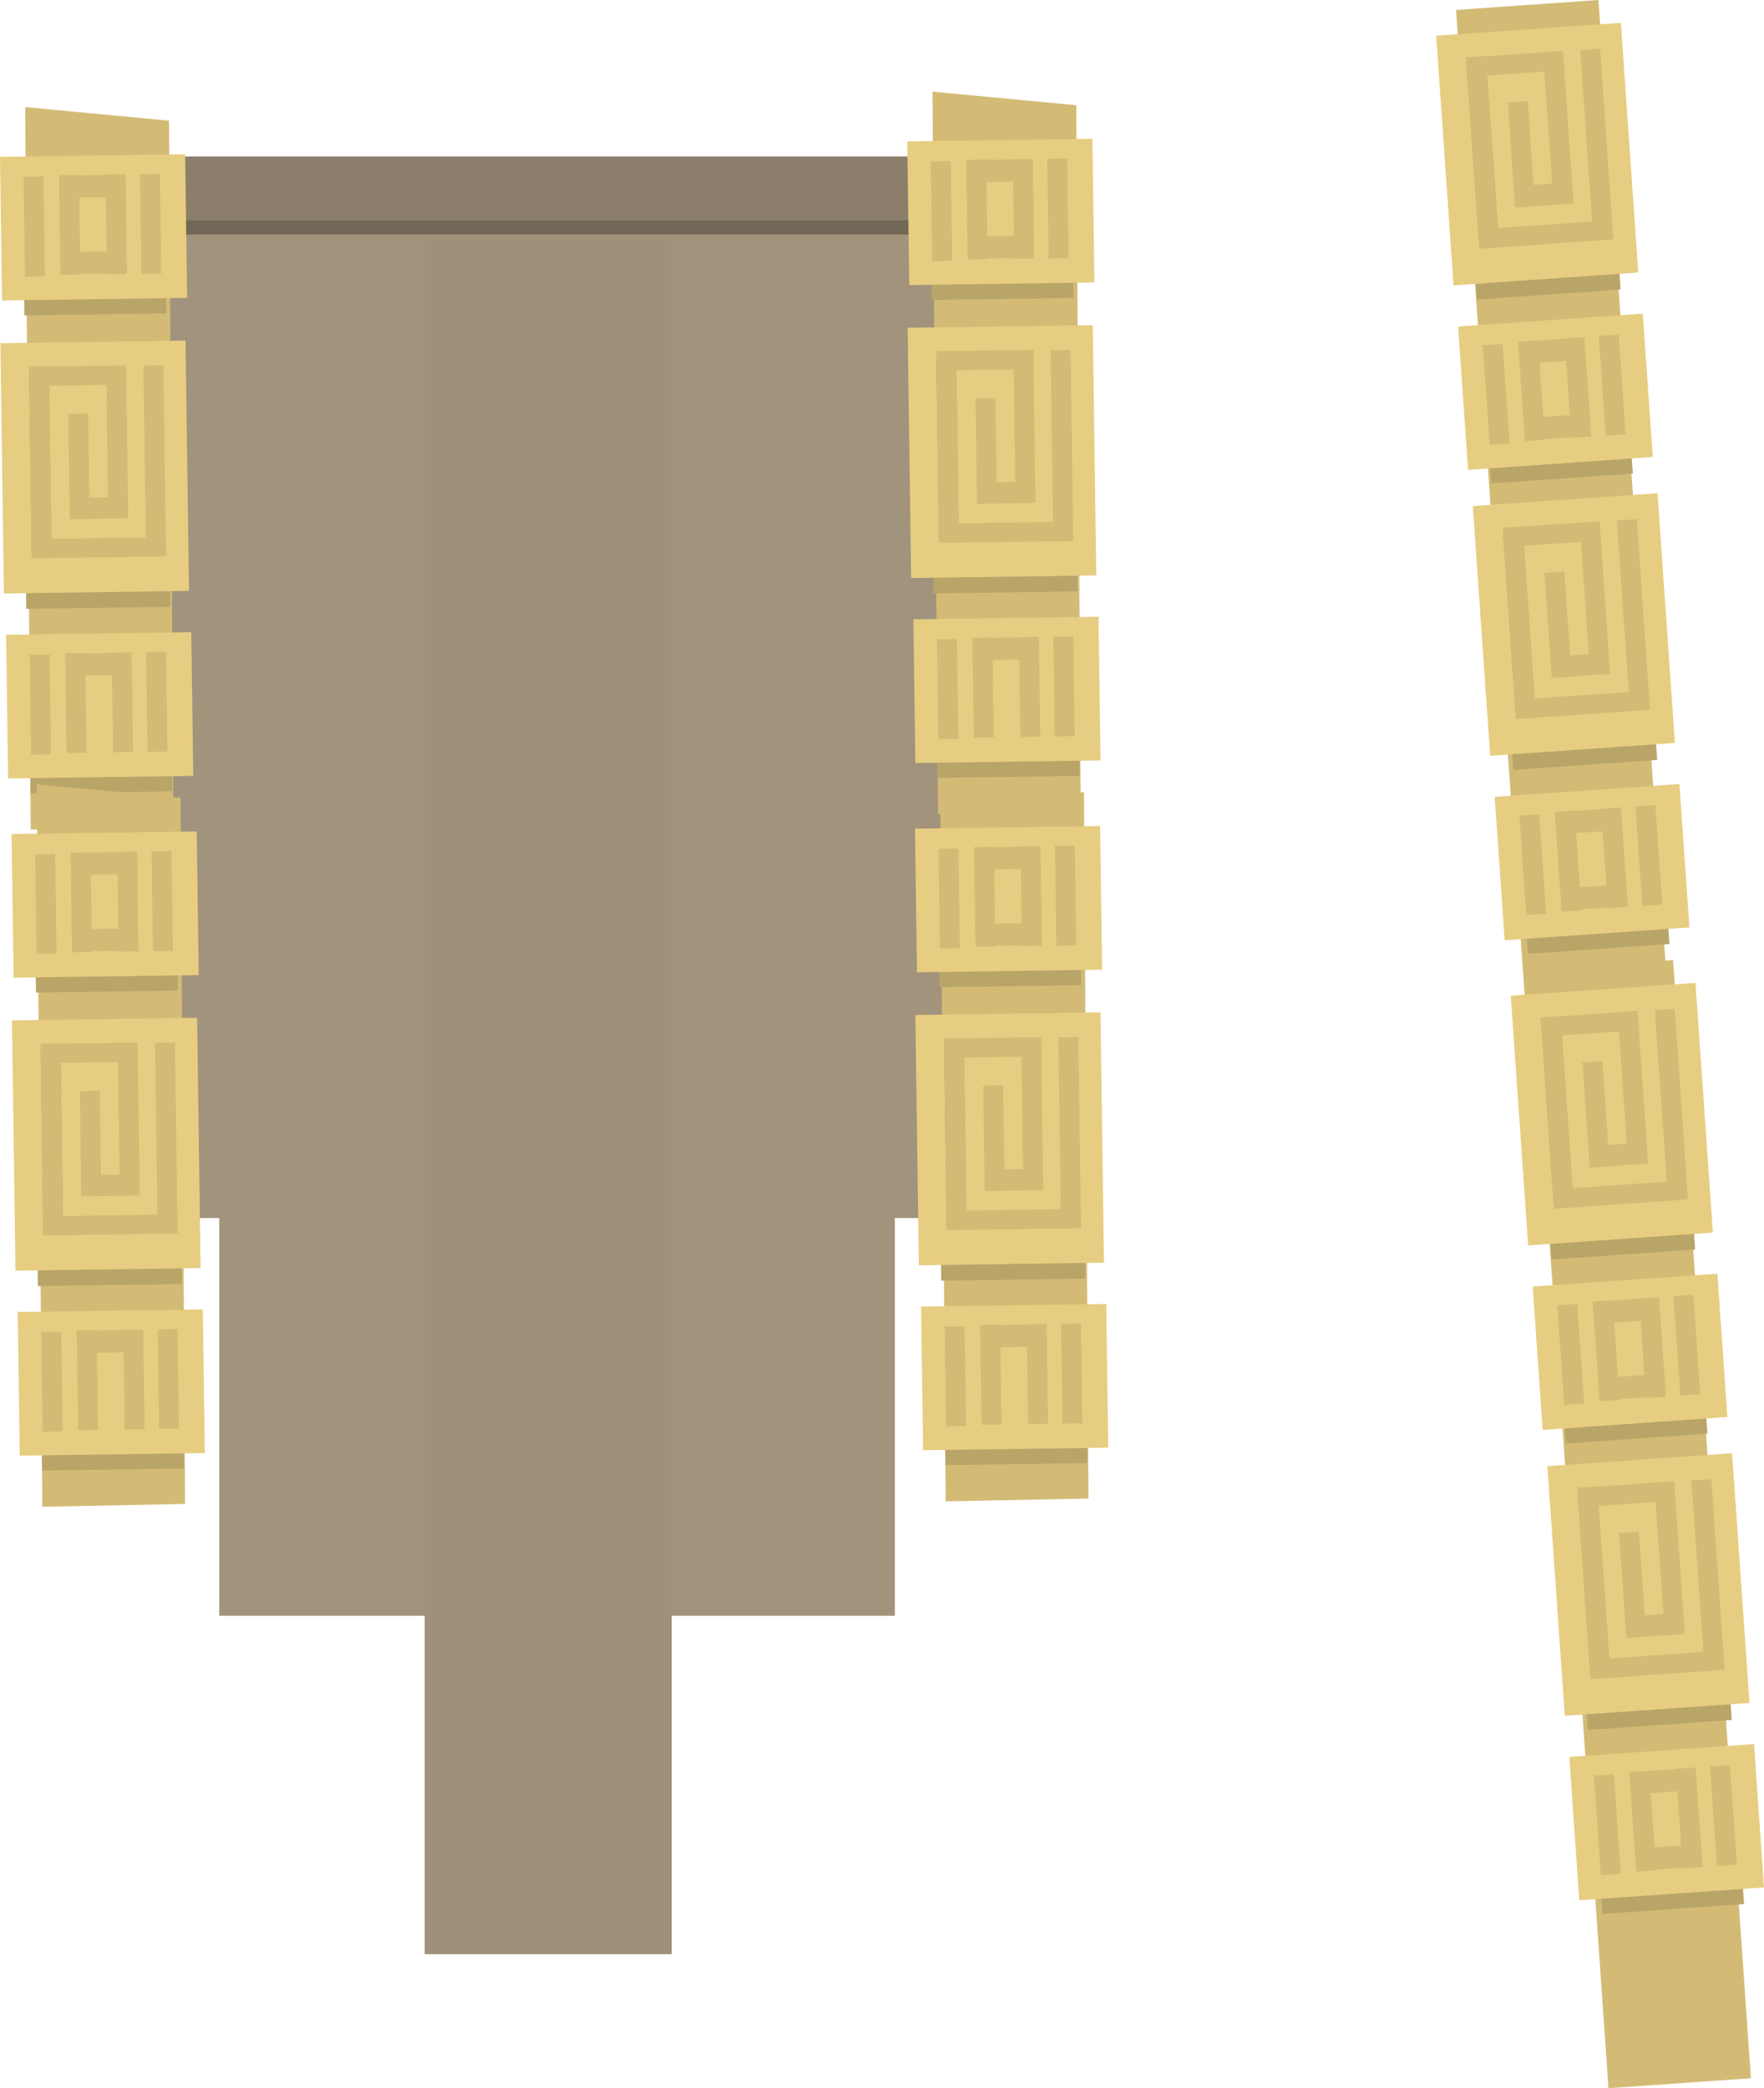 <svg version="1.1" xmlns="http://www.w3.org/2000/svg" xmlns:xlink="http://www.w3.org/1999/xlink" width="456.92" height="540.857"><g transform="translate(-94.998,-208.643)"><g data-paper-data="{&quot;isPaintingLayer&quot;:true}" fill="none" fill-rule="nonzero" stroke="none" stroke-width="0" stroke-linecap="butt" stroke-linejoin="miter" stroke-miterlimit="10" stroke-dasharray="" stroke-dashoffset="0" font-family="none" font-weight="none" font-size="none" text-anchor="none" style="mix-blend-mode: normal"><path d="M135.791,524.135v-195h216v195z" data-paper-data="{&quot;origPos&quot;:null}" fill="#a1937c" stroke="none"/><path d="M129.971,350.405c0,0 -2.074,-11.191 -1.671,-17.362c0.663,-10.143 2.348,-14.286 2.348,-24.441c0,-7.2 -3.359,-16.174 -6.064,-23.251c-3.612,-9.449 -0.025,-22.725 -0.025,-22.725h226.242c0,0 0,14.861 0,23.949c0,24.781 0,62.836 0,62.836z" data-paper-data="{&quot;origPos&quot;:null}" fill="#a1937c" stroke="#000000"/><path d="M121.558,269.371v-17.556h230.242v17.556z" data-paper-data="{&quot;origPos&quot;:null}" fill="#706756" stroke="#000000"/><path d="M120.791,265.724v-16.556c0,0 40.845,0 66.987,0c66.112,0 169.405,0 169.405,0v16.556z" data-paper-data="{&quot;origPos&quot;:null}" fill="#8b7f6b" stroke="#000000"/><path d="M102.955,423.514l-1.436,-187.139l37.26,3.524l1.156,182.877z" data-paper-data="{&quot;origPos&quot;:null,&quot;origRot&quot;:0}" fill="#d3bb76" stroke="none"/><path d="M101.317,290.33l-0.561,-40.116l36.757,-0.514l0.561,40.116z" data-paper-data="{&quot;origPos&quot;:null,&quot;origRot&quot;:0}" fill="#b9a568" stroke="none"/><path d="M95.519,286.479l-0.521,-37.215l47.957,-0.671l0.521,37.215z" data-paper-data="{&quot;origPos&quot;:null,&quot;origRot&quot;:0}" fill="#e7cd81" stroke="none"/><path d="M101.464,280.302l-0.361,-25.845l5.169,-0.072l0.361,25.845z" data-paper-data="{&quot;origPos&quot;:null,&quot;origRot&quot;:0}" fill="#d3bb76" stroke="none"/><path d="M131.613,279.593l-0.361,-25.845l5.169,-0.072l0.361,25.845z" data-paper-data="{&quot;origPos&quot;:null,&quot;origRot&quot;:0}" fill="#d3bb76" stroke="none"/><path d="M110.649,279.886l-0.361,-25.845l5.169,-0.072l0.361,25.845z" data-paper-data="{&quot;origPos&quot;:null,&quot;origRot&quot;:0}" fill="#d3bb76" stroke="none"/><path d="M122.71,279.717l-0.361,-25.845l5.169,-0.072l0.361,25.845z" data-paper-data="{&quot;origPos&quot;:null,&quot;origRot&quot;:0}" fill="#d3bb76" stroke="none"/><path d="M112.034,279.656l-0.08,-5.743l12.923,-0.181l0.08,5.743z" data-paper-data="{&quot;origPos&quot;:null,&quot;origRot&quot;:0}" fill="#d3bb76" stroke="none"/><path d="M112.619,259.829l-0.08,-5.743l12.923,-0.181l0.08,5.743z" data-paper-data="{&quot;origPos&quot;:null,&quot;origRot&quot;:0}" fill="#d3bb76" stroke="none"/><path d="M101.803,366.344l-0.902,-64.469l37.332,-0.522l0.902,64.469z" data-paper-data="{&quot;origPos&quot;:null,&quot;origRot&quot;:0}" fill="#b9a568" stroke="none"/><path d="M96.003,362.36l-0.907,-64.828l47.957,-0.671l0.907,64.828z" data-paper-data="{&quot;origPos&quot;:null,&quot;origRot&quot;:0}" fill="#e7cd81" stroke="none"/><path d="M103.187,352.336l-0.663,-47.383l5.169,-0.072l0.663,47.383z" data-paper-data="{&quot;origPos&quot;:null,&quot;origRot&quot;:0}" fill="#b9a568" stroke="none"/><path d="M103.168,350.958l-0.663,-47.383l5.169,-0.072l0.663,47.383z" data-paper-data="{&quot;origPos&quot;:null,&quot;origRot&quot;:0}" fill="#d3bb76" stroke="none"/><path d="M102.748,308.621l-0.07,-4.997l24.984,-0.349l0.07,4.997z" data-paper-data="{&quot;origPos&quot;:null,&quot;origRot&quot;:0}" fill="#d3bb76" stroke="none"/><path d="M123.044,342.753l-0.547,-39.112l5.169,-0.072l0.547,39.112z" data-paper-data="{&quot;origPos&quot;:null,&quot;origRot&quot;:0}" fill="#d3bb76" stroke="none"/><path d="M113.053,343.065l-0.381,-27.223l5.169,-0.072l0.381,27.223z" data-paper-data="{&quot;origPos&quot;:null,&quot;origRot&quot;:0}" fill="#d3bb76" stroke="none"/><path d="M113.226,343.114l-0.077,-5.514l14.818,-0.207l0.077,5.514z" data-paper-data="{&quot;origPos&quot;:null,&quot;origRot&quot;:0}" fill="#d3bb76" stroke="none"/><path d="M103.2,353.25l-0.07,-4.997l33.943,-0.475l0.07,4.997z" data-paper-data="{&quot;origPos&quot;:null,&quot;origRot&quot;:0}" fill="#d3bb76" stroke="none"/><path d="M132.835,352.783l-0.692,-49.45l5.169,-0.072l0.692,49.45z" data-paper-data="{&quot;origPos&quot;:null,&quot;origRot&quot;:0}" fill="#d3bb76" stroke="none"/><path d="M102.902,414.125l-0.561,-40.116l36.757,-0.514l0.561,40.116z" data-paper-data="{&quot;origPos&quot;:null,&quot;origRot&quot;:0}" fill="#b9a568" stroke="none"/><path d="M97.104,410.273l-0.521,-37.215l47.957,-0.671l0.521,37.215z" data-paper-data="{&quot;origPos&quot;:null,&quot;origRot&quot;:0}" fill="#e7cd81" stroke="none"/><path d="M103.049,404.096l-0.361,-25.845l5.169,-0.072l0.361,25.845z" data-paper-data="{&quot;origPos&quot;:null,&quot;origRot&quot;:0}" fill="#d3bb76" stroke="none"/><path d="M133.198,403.387l-0.361,-25.845l5.169,-0.072l0.361,25.845z" data-paper-data="{&quot;origPos&quot;:null,&quot;origRot&quot;:0}" fill="#d3bb76" stroke="none"/><path d="M112.234,403.68l-0.361,-25.845l5.169,-0.072l0.361,25.845z" data-paper-data="{&quot;origPos&quot;:null,&quot;origRot&quot;:0}" fill="#d3bb76" stroke="none"/><path d="M124.296,403.512l-0.361,-25.845l5.169,-0.072l0.361,25.845z" data-paper-data="{&quot;origPos&quot;:null,&quot;origRot&quot;:0}" fill="#d3bb76" stroke="none"/><path d="M114.204,383.624l-0.08,-5.743l12.923,-0.181l0.08,5.743z" data-paper-data="{&quot;origPos&quot;:null,&quot;origRot&quot;:0}" fill="#d3bb76" stroke="none"/><g data-paper-data="{&quot;origPos&quot;:null}" stroke="none"><path d="M337.955,419.514l-1.436,-187.139l37.26,3.524l1.156,182.877z" data-paper-data="{&quot;origPos&quot;:null,&quot;origRot&quot;:0}" fill="#d3bb76"/><path d="M336.317,286.33l-0.561,-40.116l36.757,-0.514l0.561,40.116z" data-paper-data="{&quot;origPos&quot;:null,&quot;origRot&quot;:0}" fill="#b9a568"/><path d="M330.519,282.479l-0.521,-37.215l47.957,-0.671l0.521,37.215z" data-paper-data="{&quot;origPos&quot;:null,&quot;origRot&quot;:0}" fill="#e7cd81"/><path d="M336.464,276.302l-0.361,-25.845l5.169,-0.072l0.361,25.845z" data-paper-data="{&quot;origPos&quot;:null,&quot;origRot&quot;:0}" fill="#d3bb76"/><path d="M366.613,275.593l-0.361,-25.845l5.169,-0.072l0.361,25.845z" data-paper-data="{&quot;origPos&quot;:null,&quot;origRot&quot;:0}" fill="#d3bb76"/><path d="M345.65,275.886l-0.361,-25.845l5.169,-0.072l0.361,25.845z" data-paper-data="{&quot;origPos&quot;:null,&quot;origRot&quot;:0}" fill="#d3bb76"/><path d="M357.711,275.717l-0.361,-25.845l5.169,-0.072l0.361,25.845z" data-paper-data="{&quot;origPos&quot;:null,&quot;origRot&quot;:0}" fill="#d3bb76"/><path d="M347.034,275.656l-0.08,-5.743l12.923,-0.181l0.08,5.743z" data-paper-data="{&quot;origPos&quot;:null,&quot;origRot&quot;:0}" fill="#d3bb76"/><path d="M347.619,255.829l-0.08,-5.743l12.923,-0.181l0.08,5.743z" data-paper-data="{&quot;origPos&quot;:null,&quot;origRot&quot;:0}" fill="#d3bb76"/><path d="M336.803,362.344l-0.902,-64.469l37.332,-0.522l0.902,64.469z" data-paper-data="{&quot;origPos&quot;:null,&quot;origRot&quot;:0}" fill="#b9a568"/><path d="M331.003,358.36l-0.907,-64.828l47.957,-0.671l0.907,64.828z" data-paper-data="{&quot;origPos&quot;:null,&quot;origRot&quot;:0}" fill="#e7cd81"/><path d="M338.187,348.336l-0.663,-47.383l5.169,-0.072l0.663,47.383z" data-paper-data="{&quot;origPos&quot;:null,&quot;origRot&quot;:0}" fill="#b9a568"/><path d="M338.168,346.958l-0.663,-47.383l5.169,-0.072l0.663,47.383z" data-paper-data="{&quot;origPos&quot;:null,&quot;origRot&quot;:0}" fill="#d3bb76"/><path d="M337.748,304.621l-0.07,-4.997l24.984,-0.349l0.07,4.997z" data-paper-data="{&quot;origPos&quot;:null,&quot;origRot&quot;:0}" fill="#d3bb76"/><path d="M358.044,338.753l-0.547,-39.112l5.169,-0.072l0.547,39.112z" data-paper-data="{&quot;origPos&quot;:null,&quot;origRot&quot;:0}" fill="#d3bb76"/><path d="M348.053,339.065l-0.381,-27.223l5.169,-0.072l0.381,27.223z" data-paper-data="{&quot;origPos&quot;:null,&quot;origRot&quot;:0}" fill="#d3bb76"/><path d="M348.226,339.114l-0.077,-5.514l14.818,-0.207l0.077,5.514z" data-paper-data="{&quot;origPos&quot;:null,&quot;origRot&quot;:0}" fill="#d3bb76"/><path d="M338.2,349.25l-0.07,-4.997l33.943,-0.475l0.07,4.997z" data-paper-data="{&quot;origPos&quot;:null,&quot;origRot&quot;:0}" fill="#d3bb76"/><path d="M367.835,348.783l-0.692,-49.45l5.169,-0.072l0.692,49.45z" data-paper-data="{&quot;origPos&quot;:null,&quot;origRot&quot;:0}" fill="#d3bb76"/><path d="M337.902,410.125l-0.561,-40.116l36.757,-0.514l0.561,40.116z" data-paper-data="{&quot;origPos&quot;:null,&quot;origRot&quot;:0}" fill="#b9a568"/><path d="M332.104,406.273l-0.521,-37.215l47.957,-0.671l0.521,37.215z" data-paper-data="{&quot;origPos&quot;:null,&quot;origRot&quot;:0}" fill="#e7cd81"/><path d="M338.049,400.096l-0.361,-25.845l5.169,-0.072l0.361,25.845z" data-paper-data="{&quot;origPos&quot;:null,&quot;origRot&quot;:0}" fill="#d3bb76"/><path d="M368.198,399.387l-0.361,-25.845l5.169,-0.072l0.361,25.845z" data-paper-data="{&quot;origPos&quot;:null,&quot;origRot&quot;:0}" fill="#d3bb76"/><path d="M347.235,399.68l-0.361,-25.845l5.169,-0.072l0.361,25.845z" data-paper-data="{&quot;origPos&quot;:null,&quot;origRot&quot;:0}" fill="#d3bb76"/><path d="M359.295,399.512l-0.361,-25.845l5.169,-0.072l0.361,25.845z" data-paper-data="{&quot;origPos&quot;:null,&quot;origRot&quot;:0}" fill="#d3bb76"/><path d="M349.204,379.624l-0.08,-5.743l12.923,-0.181l0.08,5.743z" data-paper-data="{&quot;origPos&quot;:null,&quot;origRot&quot;:0}" fill="#d3bb76"/></g><g data-paper-data="{&quot;origPos&quot;:null}" stroke="none"><path d="M105.955,598.914l-1.436,-187.139l37.26,3.524l1.156,182.877z" data-paper-data="{&quot;origPos&quot;:null,&quot;origRot&quot;:0}" fill="#d3bb76"/><path d="M104.317,465.73l-0.561,-40.116l36.757,-0.514l0.561,40.116z" data-paper-data="{&quot;origPos&quot;:null,&quot;origRot&quot;:0}" fill="#b9a568"/><path d="M98.519,461.879l-0.521,-37.215l47.957,-0.671l0.521,37.215z" data-paper-data="{&quot;origPos&quot;:null,&quot;origRot&quot;:0}" fill="#e7cd81"/><path d="M104.464,455.702l-0.361,-25.845l5.169,-0.072l0.361,25.845z" data-paper-data="{&quot;origPos&quot;:null,&quot;origRot&quot;:0}" fill="#d3bb76"/><path d="M134.613,454.993l-0.361,-25.845l5.169,-0.072l0.361,25.845z" data-paper-data="{&quot;origPos&quot;:null,&quot;origRot&quot;:0}" fill="#d3bb76"/><path d="M113.649,455.286l-0.361,-25.845l5.169,-0.072l0.361,25.845z" data-paper-data="{&quot;origPos&quot;:null,&quot;origRot&quot;:0}" fill="#d3bb76"/><path d="M125.71,455.117l-0.361,-25.845l5.169,-0.072l0.361,25.845z" data-paper-data="{&quot;origPos&quot;:null,&quot;origRot&quot;:0}" fill="#d3bb76"/><path d="M115.034,455.056l-0.08,-5.743l12.923,-0.181l0.08,5.743z" data-paper-data="{&quot;origPos&quot;:null,&quot;origRot&quot;:0}" fill="#d3bb76"/><path d="M115.619,435.229l-0.08,-5.743l12.923,-0.181l0.08,5.743z" data-paper-data="{&quot;origPos&quot;:null,&quot;origRot&quot;:0}" fill="#d3bb76"/><path d="M104.803,541.744l-0.902,-64.469l37.332,-0.522l0.902,64.469z" data-paper-data="{&quot;origPos&quot;:null,&quot;origRot&quot;:0}" fill="#b9a568"/><path d="M99.003,537.76l-0.907,-64.828l47.957,-0.671l0.907,64.828z" data-paper-data="{&quot;origPos&quot;:null,&quot;origRot&quot;:0}" fill="#e7cd81"/><path d="M106.187,527.736l-0.663,-47.383l5.169,-0.072l0.663,47.383z" data-paper-data="{&quot;origPos&quot;:null,&quot;origRot&quot;:0}" fill="#b9a568"/><path d="M106.168,526.358l-0.663,-47.383l5.169,-0.072l0.663,47.383z" data-paper-data="{&quot;origPos&quot;:null,&quot;origRot&quot;:0}" fill="#d3bb76"/><path d="M105.748,484.021l-0.07,-4.997l24.984,-0.349l0.07,4.997z" data-paper-data="{&quot;origPos&quot;:null,&quot;origRot&quot;:0}" fill="#d3bb76"/><path d="M126.044,518.153l-0.547,-39.112l5.169,-0.072l0.547,39.112z" data-paper-data="{&quot;origPos&quot;:null,&quot;origRot&quot;:0}" fill="#d3bb76"/><path d="M116.053,518.465l-0.381,-27.223l5.169,-0.072l0.381,27.223z" data-paper-data="{&quot;origPos&quot;:null,&quot;origRot&quot;:0}" fill="#d3bb76"/><path d="M116.226,518.514l-0.077,-5.514l14.818,-0.207l0.077,5.514z" data-paper-data="{&quot;origPos&quot;:null,&quot;origRot&quot;:0}" fill="#d3bb76"/><path d="M106.2,528.65l-0.07,-4.997l33.943,-0.475l0.07,4.997z" data-paper-data="{&quot;origPos&quot;:null,&quot;origRot&quot;:0}" fill="#d3bb76"/><path d="M135.835,528.183l-0.692,-49.45l5.169,-0.072l0.692,49.45z" data-paper-data="{&quot;origPos&quot;:null,&quot;origRot&quot;:0}" fill="#d3bb76"/><path d="M105.902,589.525l-0.561,-40.116l36.757,-0.514l0.561,40.116z" data-paper-data="{&quot;origPos&quot;:null,&quot;origRot&quot;:0}" fill="#b9a568"/><path d="M100.104,585.673l-0.521,-37.215l47.957,-0.671l0.521,37.215z" data-paper-data="{&quot;origPos&quot;:null,&quot;origRot&quot;:0}" fill="#e7cd81"/><path d="M106.049,579.496l-0.361,-25.845l5.169,-0.072l0.361,25.845z" data-paper-data="{&quot;origPos&quot;:null,&quot;origRot&quot;:0}" fill="#d3bb76"/><path d="M136.198,578.787l-0.361,-25.845l5.169,-0.072l0.361,25.845z" data-paper-data="{&quot;origPos&quot;:null,&quot;origRot&quot;:0}" fill="#d3bb76"/><path d="M115.234,579.08l-0.361,-25.845l5.169,-0.072l0.361,25.845z" data-paper-data="{&quot;origPos&quot;:null,&quot;origRot&quot;:0}" fill="#d3bb76"/><path d="M127.296,578.912l-0.361,-25.845l5.169,-0.072l0.361,25.845z" data-paper-data="{&quot;origPos&quot;:null,&quot;origRot&quot;:0}" fill="#d3bb76"/><path d="M117.204,559.024l-0.08,-5.743l12.923,-0.181l0.08,5.743z" data-paper-data="{&quot;origPos&quot;:null,&quot;origRot&quot;:0}" fill="#d3bb76"/></g><g data-paper-data="{&quot;origPos&quot;:null}" stroke="none"><path d="M339.955,597.514l-1.436,-187.139l37.26,3.524l1.156,182.877z" data-paper-data="{&quot;origPos&quot;:null,&quot;origRot&quot;:0}" fill="#d3bb76"/><path d="M338.317,464.33l-0.561,-40.116l36.757,-0.514l0.561,40.116z" data-paper-data="{&quot;origPos&quot;:null,&quot;origRot&quot;:0}" fill="#b9a568"/><path d="M332.519,460.479l-0.521,-37.215l47.957,-0.671l0.521,37.215z" data-paper-data="{&quot;origPos&quot;:null,&quot;origRot&quot;:0}" fill="#e7cd81"/><path d="M338.464,454.302l-0.361,-25.845l5.169,-0.072l0.361,25.845z" data-paper-data="{&quot;origPos&quot;:null,&quot;origRot&quot;:0}" fill="#d3bb76"/><path d="M368.613,453.593l-0.361,-25.845l5.169,-0.072l0.361,25.845z" data-paper-data="{&quot;origPos&quot;:null,&quot;origRot&quot;:0}" fill="#d3bb76"/><path d="M347.65,453.886l-0.361,-25.845l5.169,-0.072l0.361,25.845z" data-paper-data="{&quot;origPos&quot;:null,&quot;origRot&quot;:0}" fill="#d3bb76"/><path d="M359.711,453.717l-0.361,-25.845l5.169,-0.072l0.361,25.845z" data-paper-data="{&quot;origPos&quot;:null,&quot;origRot&quot;:0}" fill="#d3bb76"/><path d="M349.034,453.656l-0.08,-5.743l12.923,-0.181l0.08,5.743z" data-paper-data="{&quot;origPos&quot;:null,&quot;origRot&quot;:0}" fill="#d3bb76"/><path d="M349.619,433.829l-0.08,-5.743l12.923,-0.181l0.08,5.743z" data-paper-data="{&quot;origPos&quot;:null,&quot;origRot&quot;:0}" fill="#d3bb76"/><path d="M338.803,540.344l-0.902,-64.469l37.332,-0.522l0.902,64.469z" data-paper-data="{&quot;origPos&quot;:null,&quot;origRot&quot;:0}" fill="#b9a568"/><path d="M333.003,536.36l-0.907,-64.828l47.957,-0.671l0.907,64.828z" data-paper-data="{&quot;origPos&quot;:null,&quot;origRot&quot;:0}" fill="#e7cd81"/><path d="M340.187,526.336l-0.663,-47.383l5.169,-0.072l0.663,47.383z" data-paper-data="{&quot;origPos&quot;:null,&quot;origRot&quot;:0}" fill="#b9a568"/><path d="M340.168,524.958l-0.663,-47.383l5.169,-0.072l0.663,47.383z" data-paper-data="{&quot;origPos&quot;:null,&quot;origRot&quot;:0}" fill="#d3bb76"/><path d="M339.748,482.621l-0.07,-4.997l24.984,-0.349l0.07,4.997z" data-paper-data="{&quot;origPos&quot;:null,&quot;origRot&quot;:0}" fill="#d3bb76"/><path d="M360.044,516.753l-0.547,-39.112l5.169,-0.072l0.547,39.112z" data-paper-data="{&quot;origPos&quot;:null,&quot;origRot&quot;:0}" fill="#d3bb76"/><path d="M350.053,517.065l-0.381,-27.223l5.169,-0.072l0.381,27.223z" data-paper-data="{&quot;origPos&quot;:null,&quot;origRot&quot;:0}" fill="#d3bb76"/><path d="M350.226,517.114l-0.077,-5.514l14.818,-0.207l0.077,5.514z" data-paper-data="{&quot;origPos&quot;:null,&quot;origRot&quot;:0}" fill="#d3bb76"/><path d="M340.2,527.25l-0.07,-4.997l33.943,-0.475l0.07,4.997z" data-paper-data="{&quot;origPos&quot;:null,&quot;origRot&quot;:0}" fill="#d3bb76"/><path d="M369.835,526.783l-0.692,-49.45l5.169,-0.072l0.692,49.45z" data-paper-data="{&quot;origPos&quot;:null,&quot;origRot&quot;:0}" fill="#d3bb76"/><path d="M339.902,588.125l-0.561,-40.116l36.757,-0.514l0.561,40.116z" data-paper-data="{&quot;origPos&quot;:null,&quot;origRot&quot;:0}" fill="#b9a568"/><path d="M334.104,584.273l-0.521,-37.215l47.957,-0.671l0.521,37.215z" data-paper-data="{&quot;origPos&quot;:null,&quot;origRot&quot;:0}" fill="#e7cd81"/><path d="M340.049,578.096l-0.361,-25.845l5.169,-0.072l0.361,25.845z" data-paper-data="{&quot;origPos&quot;:null,&quot;origRot&quot;:0}" fill="#d3bb76"/><path d="M370.198,577.387l-0.361,-25.845l5.169,-0.072l0.361,25.845z" data-paper-data="{&quot;origPos&quot;:null,&quot;origRot&quot;:0}" fill="#d3bb76"/><path d="M349.235,577.68l-0.361,-25.845l5.169,-0.072l0.361,25.845z" data-paper-data="{&quot;origPos&quot;:null,&quot;origRot&quot;:0}" fill="#d3bb76"/><path d="M361.295,577.512l-0.361,-25.845l5.169,-0.072l0.361,25.845z" data-paper-data="{&quot;origPos&quot;:null,&quot;origRot&quot;:0}" fill="#d3bb76"/><path d="M351.204,557.624l-0.08,-5.743l12.923,-0.181l0.08,5.743z" data-paper-data="{&quot;origPos&quot;:null,&quot;origRot&quot;:0}" fill="#d3bb76"/></g><path d="M226.88,529.646l-8.972,-46.53l5.076,-0.979l8.972,46.53z" data-paper-data="{&quot;origPos&quot;:null,&quot;origRot&quot;:0}" fill="#b9a568" stroke="none"/><path d="M226.619,528.292l-8.972,-46.53l5.076,-0.979l8.972,46.53z" data-paper-data="{&quot;origPos&quot;:null,&quot;origRot&quot;:0}" fill="#d3bb76" stroke="none"/><path d="M218.772,486.687l-0.946,-4.907l24.534,-4.731l0.946,4.907z" data-paper-data="{&quot;origPos&quot;:null,&quot;origRot&quot;:0}" fill="#d3bb76" stroke="none"/><path d="M244.746,516.724l-7.406,-38.408l5.076,-0.979l7.406,38.408z" data-paper-data="{&quot;origPos&quot;:null,&quot;origRot&quot;:0}" fill="#d3bb76" stroke="none"/><path d="M234.965,518.786l-5.155,-26.734l5.076,-0.979l5.155,26.734z" data-paper-data="{&quot;origPos&quot;:null,&quot;origRot&quot;:0}" fill="#d3bb76" stroke="none"/><path d="M235.144,518.804l-1.044,-5.414l14.551,-2.806l1.044,5.414z" data-paper-data="{&quot;origPos&quot;:null,&quot;origRot&quot;:0}" fill="#d3bb76" stroke="none"/><path d="M151.791,627.135v-215h175v215z" data-paper-data="{&quot;origPos&quot;:null}" fill="#a1937c" stroke="none"/><g data-paper-data="{&quot;origPos&quot;:null,&quot;origRot&quot;:0}" stroke="none"><g data-paper-data="{&quot;origPos&quot;:null}"><path d="M492.315,500.841l-20.171,-289.629l36.894,-2.569l20.171,289.629z" data-paper-data="{&quot;origPos&quot;:null}" fill="#d3bb76"/><path d="M477.517,286.22l-4.479,-64.32l37.245,-2.594l4.479,64.32z" data-paper-data="{&quot;origPos&quot;:null}" fill="#b9a568"/><path d="M471.504,282.565l-4.504,-64.678l47.846,-3.332l4.504,64.678z" data-paper-data="{&quot;origPos&quot;:null}" fill="#e7cd81"/><path d="M478.121,272.158l-3.292,-47.273l5.157,-0.359l3.292,47.273z" data-paper-data="{&quot;origPos&quot;:null}" fill="#b9a568"/><path d="M478.025,270.783l-3.292,-47.273l5.157,-0.359l3.292,47.273z" data-paper-data="{&quot;origPos&quot;:null}" fill="#d3bb76"/><path d="M475.255,228.535l-0.347,-4.985l24.926,-1.736l0.347,4.985z" data-paper-data="{&quot;origPos&quot;:null}" fill="#d3bb76"/><path d="M497.415,261.487l-2.718,-39.021l5.157,-0.359l2.718,39.021z" data-paper-data="{&quot;origPos&quot;:null}" fill="#d3bb76"/><path d="M487.456,262.353l-1.892,-27.16l5.157,-0.359l1.892,27.16z" data-paper-data="{&quot;origPos&quot;:null}" fill="#d3bb76"/><path d="M487.632,262.392l-0.383,-5.501l14.783,-1.03l0.383,5.501z" data-paper-data="{&quot;origPos&quot;:null}" fill="#d3bb76"/><path d="M478.184,273.069l-0.347,-4.985l33.864,-2.358l0.347,4.985z" data-paper-data="{&quot;origPos&quot;:null}" fill="#d3bb76"/><path d="M507.747,270.958l-3.436,-49.336l5.157,-0.359l3.436,49.336z" data-paper-data="{&quot;origPos&quot;:null}" fill="#d3bb76"/><path d="M487.004,408.056l-4.479,-64.32l37.245,-2.594l4.479,64.32z" data-paper-data="{&quot;origPos&quot;:null}" fill="#b9a568"/><path d="M480.992,404.401l-4.504,-64.678l47.846,-3.332l4.504,64.678z" data-paper-data="{&quot;origPos&quot;:null}" fill="#e7cd81"/><path d="M487.608,393.993l-3.292,-47.273l5.157,-0.359l3.292,47.273z" data-paper-data="{&quot;origPos&quot;:null}" fill="#b9a568"/><path d="M487.512,392.618l-3.292,-47.273l5.157,-0.359l3.292,47.273z" data-paper-data="{&quot;origPos&quot;:null}" fill="#d3bb76"/><path d="M484.743,350.37l-0.347,-4.985l24.926,-1.736l0.347,4.985z" data-paper-data="{&quot;origPos&quot;:null}" fill="#d3bb76"/><path d="M506.902,383.322l-2.718,-39.021l5.157,-0.359l2.718,39.021z" data-paper-data="{&quot;origPos&quot;:null}" fill="#d3bb76"/><path d="M496.944,384.188l-1.892,-27.16l5.157,-0.359l1.892,27.16z" data-paper-data="{&quot;origPos&quot;:null}" fill="#d3bb76"/><path d="M497.119,384.228l-0.383,-5.501l14.783,-1.03l0.383,5.501z" data-paper-data="{&quot;origPos&quot;:null}" fill="#d3bb76"/><path d="M487.671,394.904l-0.347,-4.985l33.864,-2.358l0.347,4.985z" data-paper-data="{&quot;origPos&quot;:null}" fill="#d3bb76"/><path d="M517.235,392.794l-3.436,-49.336l5.157,-0.359l3.436,49.336z" data-paper-data="{&quot;origPos&quot;:null}" fill="#d3bb76"/><path d="M490.754,455.702l-2.787,-40.023l36.672,-2.554l2.787,40.023z" data-paper-data="{&quot;origPos&quot;:null}" fill="#b9a568"/><path d="M484.751,452.178l-2.586,-37.129l47.846,-3.332l2.586,37.129z" data-paper-data="{&quot;origPos&quot;:null}" fill="#e7cd81"/><path d="M490.344,445.681l-1.796,-25.785l5.157,-0.359l1.796,25.785z" data-paper-data="{&quot;origPos&quot;:null}" fill="#d3bb76"/><path d="M520.407,443.299l-1.796,-25.785l5.157,-0.359l1.796,25.785z" data-paper-data="{&quot;origPos&quot;:null}" fill="#d3bb76"/><path d="M499.492,444.756l-1.796,-25.785l5.157,-0.359l1.796,25.785z" data-paper-data="{&quot;origPos&quot;:null}" fill="#d3bb76"/><path d="M511.525,443.918l-1.796,-25.785l5.157,-0.359l1.796,25.785z" data-paper-data="{&quot;origPos&quot;:null}" fill="#d3bb76"/><path d="M500.862,444.449l-0.399,-5.73l12.893,-0.898l0.399,5.73z" data-paper-data="{&quot;origPos&quot;:null}" fill="#d3bb76"/><path d="M500.345,424.621l-0.399,-5.73l12.893,-0.898l0.399,5.73z" data-paper-data="{&quot;origPos&quot;:null}" fill="#d3bb76"/><path d="M481.267,333.867l-2.787,-40.023l36.672,-2.554l2.787,40.023z" data-paper-data="{&quot;origPos&quot;:null}" fill="#b9a568"/><path d="M475.263,330.343l-2.586,-37.129l47.846,-3.332l2.586,37.129z" data-paper-data="{&quot;origPos&quot;:null}" fill="#e7cd81"/><path d="M480.857,323.845l-1.796,-25.785l5.157,-0.359l1.796,25.785z" data-paper-data="{&quot;origPos&quot;:null}" fill="#d3bb76"/><path d="M510.919,321.464l-1.796,-25.785l5.157,-0.359l1.796,25.785z" data-paper-data="{&quot;origPos&quot;:null}" fill="#d3bb76"/><path d="M490.005,322.92l-1.796,-25.785l5.157,-0.359l1.796,25.785z" data-paper-data="{&quot;origPos&quot;:null}" fill="#d3bb76"/><path d="M502.038,322.082l-1.796,-25.785l5.157,-0.359l1.796,25.785z" data-paper-data="{&quot;origPos&quot;:null}" fill="#d3bb76"/><path d="M491.375,322.614l-0.399,-5.73l12.893,-0.898l0.399,5.73z" data-paper-data="{&quot;origPos&quot;:null}" fill="#d3bb76"/><path d="M490.858,302.785l-0.399,-5.73l12.893,-0.898l0.399,5.73z" data-paper-data="{&quot;origPos&quot;:null}" fill="#d3bb76"/></g><g data-paper-data="{&quot;origPos&quot;:null}"><path d="M511.637,749.5l-20.171,-289.629l36.894,-2.569l20.171,289.629z" data-paper-data="{&quot;origPos&quot;:null}" fill="#d3bb76"/><path d="M496.839,534.879l-4.479,-64.32l37.245,-2.594l4.479,64.32z" data-paper-data="{&quot;origPos&quot;:null}" fill="#b9a568"/><path d="M490.826,531.224l-4.504,-64.678l47.846,-3.332l4.504,64.678z" data-paper-data="{&quot;origPos&quot;:null}" fill="#e7cd81"/><path d="M497.443,520.816l-3.292,-47.273l5.157,-0.359l3.292,47.273z" data-paper-data="{&quot;origPos&quot;:null}" fill="#b9a568"/><path d="M497.347,519.441l-3.292,-47.273l5.157,-0.359l3.292,47.273z" data-paper-data="{&quot;origPos&quot;:null}" fill="#d3bb76"/><path d="M494.577,477.193l-0.347,-4.985l24.926,-1.736l0.347,4.985z" data-paper-data="{&quot;origPos&quot;:null}" fill="#d3bb76"/><path d="M516.737,510.145l-2.718,-39.021l5.157,-0.359l2.718,39.021z" data-paper-data="{&quot;origPos&quot;:null}" fill="#d3bb76"/><path d="M506.778,511.011l-1.892,-27.16l5.157,-0.359l1.892,27.16z" data-paper-data="{&quot;origPos&quot;:null}" fill="#d3bb76"/><path d="M506.954,511.051l-0.383,-5.501l14.783,-1.03l0.383,5.501z" data-paper-data="{&quot;origPos&quot;:null}" fill="#d3bb76"/><path d="M497.506,521.727l-0.347,-4.985l33.864,-2.358l0.347,4.985z" data-paper-data="{&quot;origPos&quot;:null}" fill="#d3bb76"/><path d="M527.069,519.617l-3.436,-49.336l5.157,-0.359l3.436,49.336z" data-paper-data="{&quot;origPos&quot;:null}" fill="#d3bb76"/><path d="M506.326,656.714l-4.479,-64.32l37.245,-2.594l4.479,64.32z" data-paper-data="{&quot;origPos&quot;:null}" fill="#b9a568"/><path d="M500.314,653.059l-4.504,-64.678l47.846,-3.332l4.504,64.678z" data-paper-data="{&quot;origPos&quot;:null}" fill="#e7cd81"/><path d="M506.93,642.652l-3.292,-47.273l5.157,-0.359l3.292,47.273z" data-paper-data="{&quot;origPos&quot;:null}" fill="#b9a568"/><path d="M506.834,641.276l-3.292,-47.273l5.157,-0.359l3.292,47.273z" data-paper-data="{&quot;origPos&quot;:null}" fill="#d3bb76"/><path d="M504.065,599.028l-0.347,-4.985l24.926,-1.736l0.347,4.985z" data-paper-data="{&quot;origPos&quot;:null}" fill="#d3bb76"/><path d="M526.224,631.98l-2.718,-39.021l5.157,-0.359l2.718,39.021z" data-paper-data="{&quot;origPos&quot;:null}" fill="#d3bb76"/><path d="M516.266,632.847l-1.892,-27.16l5.157,-0.359l1.892,27.16z" data-paper-data="{&quot;origPos&quot;:null}" fill="#d3bb76"/><path d="M516.441,632.886l-0.383,-5.501l14.783,-1.03l0.383,5.501z" data-paper-data="{&quot;origPos&quot;:null}" fill="#d3bb76"/><path d="M506.994,643.563l-0.347,-4.985l33.864,-2.358l0.347,4.985z" data-paper-data="{&quot;origPos&quot;:null}" fill="#d3bb76"/><path d="M536.557,641.452l-3.436,-49.336l5.157,-0.359l3.436,49.336z" data-paper-data="{&quot;origPos&quot;:null}" fill="#d3bb76"/><path d="M510.076,704.36l-2.787,-40.023l36.672,-2.554l2.787,40.023z" data-paper-data="{&quot;origPos&quot;:null}" fill="#b9a568"/><path d="M504.073,700.837l-2.586,-37.129l47.846,-3.332l2.586,37.129z" data-paper-data="{&quot;origPos&quot;:null}" fill="#e7cd81"/><path d="M509.666,694.339l-1.796,-25.785l5.157,-0.359l1.796,25.785z" data-paper-data="{&quot;origPos&quot;:null}" fill="#d3bb76"/><path d="M539.729,691.958l-1.796,-25.785l5.157,-0.359l1.796,25.785z" data-paper-data="{&quot;origPos&quot;:null}" fill="#d3bb76"/><path d="M518.814,693.414l-1.796,-25.785l5.157,-0.359l1.796,25.785z" data-paper-data="{&quot;origPos&quot;:null}" fill="#d3bb76"/><path d="M530.847,692.576l-1.796,-25.785l5.157,-0.359l1.796,25.785z" data-paper-data="{&quot;origPos&quot;:null}" fill="#d3bb76"/><path d="M520.184,693.108l-0.399,-5.73l12.893,-0.898l0.399,5.73z" data-paper-data="{&quot;origPos&quot;:null}" fill="#d3bb76"/><path d="M519.667,673.279l-0.399,-5.73l12.893,-0.898l0.399,5.73z" data-paper-data="{&quot;origPos&quot;:null}" fill="#d3bb76"/><path d="M500.589,582.525l-2.787,-40.023l36.672,-2.554l2.787,40.023z" data-paper-data="{&quot;origPos&quot;:null}" fill="#b9a568"/><path d="M494.586,579.001l-2.586,-37.129l47.846,-3.332l2.586,37.129z" data-paper-data="{&quot;origPos&quot;:null}" fill="#e7cd81"/><path d="M500.179,572.504l-1.796,-25.785l5.157,-0.359l1.796,25.785z" data-paper-data="{&quot;origPos&quot;:null}" fill="#d3bb76"/><path d="M530.241,570.122l-1.796,-25.785l5.157,-0.359l1.796,25.785z" data-paper-data="{&quot;origPos&quot;:null}" fill="#d3bb76"/><path d="M509.327,571.579l-1.796,-25.785l5.157,-0.359l1.796,25.785z" data-paper-data="{&quot;origPos&quot;:null}" fill="#d3bb76"/><path d="M521.36,570.741l-1.796,-25.785l5.157,-0.359l1.796,25.785z" data-paper-data="{&quot;origPos&quot;:null}" fill="#d3bb76"/><path d="M510.697,571.272l-0.399,-5.73l12.893,-0.898l0.399,5.73z" data-paper-data="{&quot;origPos&quot;:null}" fill="#d3bb76"/><path d="M510.18,551.444l-0.399,-5.73l12.893,-0.898l0.399,5.73z" data-paper-data="{&quot;origPos&quot;:null}" fill="#d3bb76"/></g></g><path d="M205,714.8v-444h64v444z" data-paper-data="{&quot;origPos&quot;:null}" fill="#9e907a" stroke="none"/></g></g></svg>